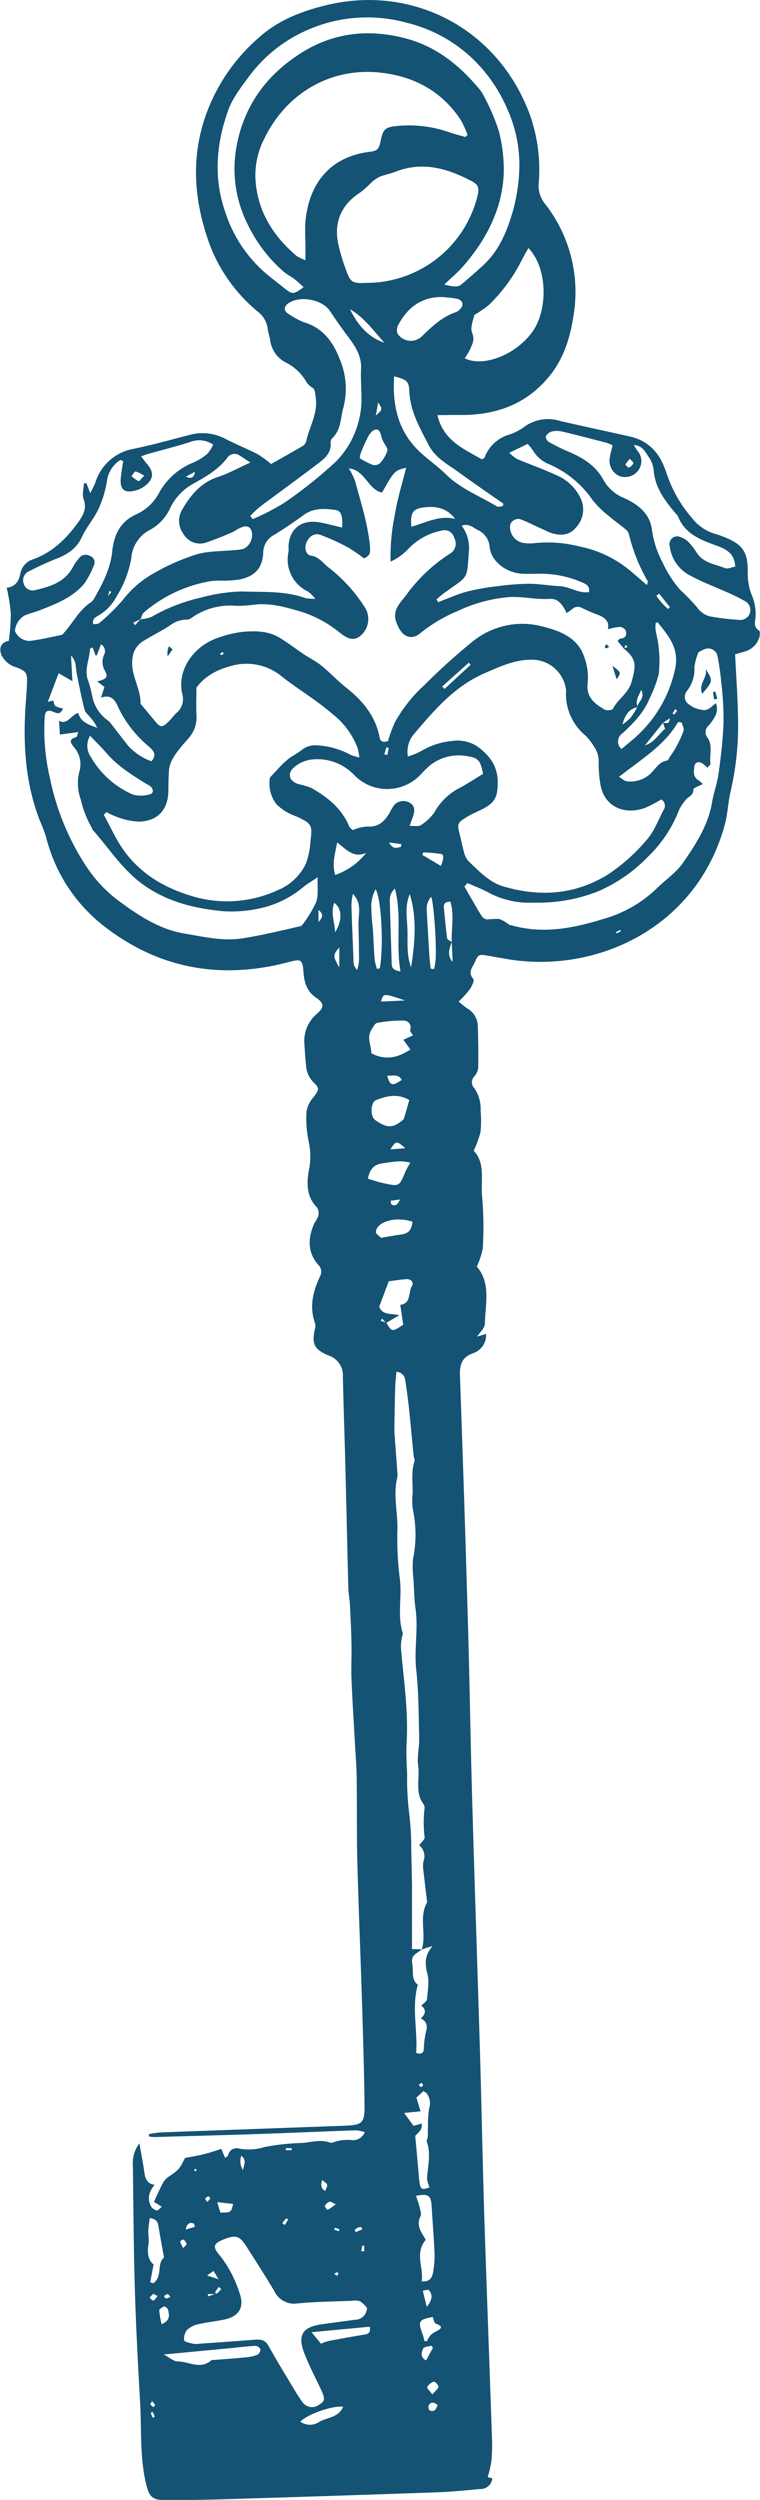 <svg id="Layer_1" data-name="Layer 1" xmlns="http://www.w3.org/2000/svg" viewBox="0 0 153.05 503.4"><defs><style>.cls-1{fill:#145374;}</style></defs><title>key</title><path class="cls-1" d="M286.35,286.9c1.21,5.18,5.33,6.8,8.92,8.9.3-.16.52-.2.56-.31a7.51,7.51,0,0,1,5.07-4.69,11.35,11.35,0,0,0,3.16-1.69,8,8,0,0,1,6.85-1.07c4.67,1.1,9.37,2.07,14,3.13a9.18,9.18,0,0,1,6.61,5.06,18.47,18.47,0,0,1,1.07,2.66,26.16,26.16,0,0,0,5,8.7,9.13,9.13,0,0,0,4.66,3.22c.54.15,1.07.34,1.59.54,4,1.53,5.08,3.07,5,7.36a11.67,11.67,0,0,0,1,4.88,9.93,9.93,0,0,1,.59,3.69c0,1.07-.62,2.15.68,3,.25.16.2,1.07,0,1.55a4.18,4.18,0,0,1-2.87,2.67c-.67.21-1.34.39-1.94.57.2,4.27.5,8.33.57,12.39a58.33,58.33,0,0,1-1.43,15c-.55,2.22-.6,4.58-1.19,6.79-5.3,19.86-24.06,29.45-41.64,27.5-2.06-.23-4.1-.66-6.15-1-1.7-.3-1.88-.29-2.57,1.29-.45,1.05-1.52,2.06-.3,3.41.25.27-.32,1.48-.74,2.1a22.53,22.53,0,0,1-2.22,2.44,19.9,19.9,0,0,0,1.74,1.39,4.15,4.15,0,0,1,2.11,3.56c.09,2.78.13,5.57.09,8.36a3.31,3.31,0,0,1-.75,1.72,1.69,1.69,0,0,0-.09,2.36,7.11,7.11,0,0,1,1.31,4.53,22.86,22.86,0,0,1,0,4.3,21.58,21.58,0,0,1-1.39,3.83c2.45,2.49,1.35,6.06,1.71,9.3a71.8,71.8,0,0,1,.13,10.27,15.27,15.27,0,0,1-1.21,3.74c2.87,3.34,1.72,7.53,1.62,11.52,0,.87-1,1.71-1.56,2.59l1.81-.55a3.85,3.85,0,0,1-2.59,3.88c-2.36.84-2.75,2.38-2.67,4.63q.9,25.17,1.62,50.35c.34,11.76.51,23.51.85,35.27.48,16.94,1.07,33.89,1.57,50.83.32,10.8.51,21.59.85,32.39.48,14.94,1.05,29.89,1.55,44.83a36.41,36.41,0,0,1-.11,4.79,21.12,21.12,0,0,1-.75,3.23l.93.26a2.36,2.36,0,0,1-2.45,2.14c-3,.29-6,.57-9.07.68q-20.27.71-40.53,1.32c-4.63.14-9.27.26-13.91.23-2.67,0-3.21-.85-3.83-3.56-1.2-5.28-.83-10.66-1.13-16-.43-7.59-.83-15.18-1.06-22.77-.25-8.31-.29-16.63-.4-24.94a6.67,6.67,0,0,1,1.31-4.57c.37,2.14.75,4,1,5.85.17,1.28.56,2.29,2.06,2.51-1.26,1.52-1.49,3-.66,4.43a2,2,0,0,0,1.11.74c.21.05.54-.39,1-.75l-1.58-1c.62-1.33,1.15-2.56,1.77-3.73a3.54,3.54,0,0,1,1.09-1.25c2.2-1.53,2.21-1.51,3.4-3.85,1.21-.24,2.54-.45,3.83-.77s2.34-.7,3.48-1.06l.78,1.84c.29-.27.53-.38.59-.56a1.72,1.72,0,0,1,2.19-1.34,11,11,0,0,0,5.15-.31,45.19,45.19,0,0,1,7.56-.82c1.87-.14,3.72-.78,5.63-.07.43.16,1.06-.27,1.61-.34a9.69,9.69,0,0,1,2.56-.2,2.51,2.51,0,0,0,2.81-1.57,7.78,7.78,0,0,0-1.66-.37c-6.61.23-13.23.52-19.85.75-6.93.23-13.87.41-20.81.61a8.18,8.18,0,0,1-1.1-.1l-.07-.48a17.79,17.79,0,0,1,2.17-.34c5.67-.23,11.35-.42,17-.63l20.14-.73c3.73-.14,4.19-.5,4.14-4.22-.08-6.8-.29-13.59-.5-20.39-.29-9.5-.7-19-.95-28.51-.14-5.51-.05-11-.13-16.54,0-2.48-.23-4.95-.36-7.42-.23-4.31-.52-8.62-.69-12.93-.09-2.39.06-4.78,0-7.17-.05-2.63-.19-5.26-.32-7.88-.06-1-.28-2.07-.31-3.1-.21-7.83-.37-15.67-.57-23.5-.16-6.39-.39-12.78-.53-19.17a4.19,4.19,0,0,0-2.83-4.25c-3-1.24-3.5-2.35-2.76-5.55a1.71,1.71,0,0,0,0-.92c-1.22-3.34-.44-6.47,1-9.51a1.93,1.93,0,0,0-.43-2.36c-2.18-2.57-2-5.38-.75-8.27a8.06,8.06,0,0,0,.8-1.46,2.28,2.28,0,0,0-.19-1.7c-2.28-2.29-2.15-5.08-1.63-7.86a13.77,13.77,0,0,0-.14-5.68A22.34,22.34,0,0,1,260,427a6.21,6.21,0,0,1,1.48-2.86c1-1.4,1.18-1.65,0-2.81a5.2,5.2,0,0,1-1.58-3.39c-.15-1.43-.25-2.87-.33-4.3a7.17,7.17,0,0,1,2.5-6.18c1.52-1.31,1.5-2.11-.14-3.24-1.88-1.3-2.39-3-2.55-5.12-.2-2.63-.48-2.72-2.91-2.08-13.64,3.63-26.23,1.42-37.38-7.31a32.61,32.61,0,0,1-11.54-17.82,26.83,26.83,0,0,0-1.17-3.09c-2.8-7.06-3.43-14.43-3.06-21.93.09-2,.31-4,.38-6s-.11-2.38-2.1-3.17a4.7,4.7,0,0,1-3.05-2.5c-.6-1.53.05-2.6,1.48-2.84a45.08,45.08,0,0,0,.41-5.47,39.21,39.21,0,0,0-.83-5.23c1.85-.24,2.46-1.39,2.76-2.9a3.67,3.67,0,0,1,2.43-2.78c4-1.4,6.81-4.19,9.24-7.54,1-1.44,1.73-2.72,1.06-4.6-.33-.93,0-2.11.06-3.18l.5-.06.76,2a17.23,17.23,0,0,0,1-2,9.86,9.86,0,0,1,7.83-6.93c3.76-.78,7.46-1.82,11.17-2.78a9.83,9.83,0,0,1,7.21.78c2.13,1.1,4.36,2,6.49,3.08a21.49,21.49,0,0,1,2.74,2c1.95-1.11,4.15-2.34,6.32-3.61a1.62,1.62,0,0,0,.73-.91c.62-3,2.46-5.73,1.91-9-.13-.8,0-1.54-.88-2a3.56,3.56,0,0,1-1.11-1.23,9.83,9.83,0,0,0-4-3.69,5.87,5.87,0,0,1-3.17-4.53c-.12-.78-.41-1.55-.5-2.34a5.15,5.15,0,0,0-2-3.39,32.37,32.37,0,0,1-9.68-13.51c-2.91-8.06-3.81-16.22-1.23-24.66a37.05,37.05,0,0,1,11.35-17.18c3.85-3.4,8.57-5.2,13.53-6.38,17.19-4.12,34.38,4.69,40.8,22a33,33,0,0,1,1.81,13.94,5.75,5.75,0,0,0,1.32,4.15,28.76,28.76,0,0,1,5.71,22.36c-.71,4.71-2.06,9-5.19,12.67-4.79,5.62-11.06,7.59-18.2,7.43C289.11,286.87,287.92,286.9,286.35,286.9ZM241.68,665.21a1.3,1.3,0,0,0,.43-.2,10.16,10.16,0,0,0,.7-.76l-.5-.44a10.58,10.58,0,0,0-.68,1c-.06.1.06.3.07.44h-1.59l.07.46Zm85-319.51c-1.56.33-2.43,1.21-3.08,3.49a10.9,10.9,0,0,0,1.65-1.35,18.14,18.14,0,0,0,1.38-2.2c.08-1,1.59-1.68.77-3.4C326.76,343.62,326.14,344.53,326.7,345.7Zm5.09,3.16-3.63,4.54c1.91-.57,2.73-2.25,4.06-3.34l-.43-1.2c1.19.11,1.19.11,1.38-.93ZM289.24,393c-.5,1.34-1,2.68.18,4l-.19-4c-.1-2.71.54-5.47-.27-8.12-1.13,0-1.38.46-1.31,1.21.2,2,.37,4.09.65,6.13C288.34,392.55,288.92,392.76,289.24,393ZM276,469.72l-.78-.9-.3.47,1.14.36c1.14,1.9,1.14,1.9,3.4.41-.18-1.23-.37-2.47-.59-4,2.23-.27,1.55-2.47,2.36-3.81.43-.7-.2-1.41-1.09-1.36-1.32.08-2.64.31-3.59.42l-1.92,5.12c.6,1.68,2.22,1.33,4.06,1.71ZM226.55,328a7.36,7.36,0,0,0,2.2-.46,35.73,35.73,0,0,1,10-3.9,34.53,34.53,0,0,1,8.25-1.23c4.26.16,8.62-.17,12.76,1.34a9.45,9.45,0,0,0,2,.13,9,9,0,0,0-1.47-1.45,7.12,7.12,0,0,1-3.93-8,7.69,7.69,0,0,0,0-1c.11-3.27,2.1-5.2,5.33-5.05a20.07,20.07,0,0,1,3,.57c.82.18,1.62.39,2.47.59.13-2.49-.18-3.4-1.46-3.56-2.14-.27-4.3-.4-6.23,1s-3.92,2.76-5.94,4a4.07,4.07,0,0,0-2.26,3.6c-.13,3.16-1.73,4.81-4.79,5.42a19.81,19.81,0,0,1-3.09.24,19.17,19.17,0,0,0-2.63.08,27.83,27.83,0,0,0-13.51,6.3c-.36.31-.47.9-.7,1.36l-1.46.73.37.49Zm56.71,267.83c-2,1.37-2.17,1.43-1.93,3.25.18,1.35-.24,2.92,1.07,3.88-1.28,4.61,0,9.2-.33,13.75,1.09.3,1.51.07,1.55-1a16.06,16.06,0,0,1,.44-3.3c.28-1.11.23-2-1.06-2.66,1.14-1,1-1.87.11-2.58.46-.49,1.09-.86,1.13-1.27.15-1.72.5-3.56.08-5.17-.52-2-.58-3.67,1.07-5.57l-2.2.7c1-3.09-.65-6.48,1.09-9.49-.25-2.12-.52-4.24-.75-6.37a5.39,5.39,0,0,1,0-1.88,2.83,2.83,0,0,0-.85-3.24c.43-.61,1.15-1.17,1.09-1.63a23.45,23.45,0,0,1,0-5.86,1.48,1.48,0,0,0-.3-.9c-1.68-2.35-.64-5.08-1-7.62-.27-1.77.25-3.65.21-5.47-.12-4.68-.1-9.38-.61-14-.43-4,.44-8-.12-12.05-.28-2-.31-4.1-.43-6.15a19.18,19.18,0,0,1-.09-3.93,24.53,24.53,0,0,0,0-9.88,11.71,11.71,0,0,1-.06-3.44c0-2.17-.32-4.33.38-6.46.08-.27-.15-.62-.18-.93-.33-3.23-.61-6.46-.95-9.68-.21-1.89-.46-3.78-.75-5.65a1.87,1.87,0,0,0-1.77-1.69c-.1,1.11-.22,2.1-.25,3.1-.08,2.48-.12,4.95-.16,7.42,0,.56,0,1.11,0,1.67.19,2.69.4,5.39.59,8.09a3,3,0,0,1,0,.95c-.93,3.64.17,7.28,0,10.93a65.37,65.37,0,0,0,.53,9.78c.4,3.53-.55,7.12.54,10.61.1.34-.15.77-.2,1.16a10,10,0,0,0-.15,1.88c.54,6.33,1.51,12.63,1.15,19-.12,2.11,0,4.23.1,6.35a58.53,58.53,0,0,0,.34,7.39,58.25,58.25,0,0,1,.49,7.8l.15,7.14c0,.39,0,.79,0,1.19q0,5.91,0,11.79Zm40.56-262,.81-.2-.36-.47-.36.77-1.29-1.55c.3-.28.41-.46.52-.47.72-.06,1.25-.28,1.21-1.14s-.71-1.24-1.46-1.21a12.62,12.62,0,0,0-2.24.47c.41-1.44-.46-2.31-1.85-2.87a33.53,33.53,0,0,1-3.26-1.38,1.62,1.62,0,0,0-2,.14c-.34.28-.7.52-1.16.86-.76-1.6-1.68-3-3.38-2.87-2.77.18-5.48-.53-8.2-.37a29.94,29.94,0,0,0-10.35,2.8,30.61,30.61,0,0,0-7.58,4.5c-1.53,1.3-3.22.83-4.18-.89-1.28-2.29-1.16-3.67.49-5.71.45-.56.91-1.11,1.32-1.7a32.7,32.7,0,0,1,8.3-7.7,2.32,2.32,0,0,0,.94-3.18,2,2,0,0,0-2.59-1.49,12.53,12.53,0,0,0-6.78,3.79,11.43,11.43,0,0,1-3.45,2.44,41.81,41.81,0,0,1,.91-9.74c.51-3.08,1.46-6.09,2.22-9.16-2.3.54-2.45.7-4.85,5-2.84-.58-3.38-4.53-6.69-4.87a14.43,14.43,0,0,1,1.26,2.53c1.16,4.36,2.58,8.65,3,13.22.11,1.33-.07,1.9-1.23,2.36a30.52,30.52,0,0,0-3.13-2.16,44.64,44.64,0,0,0-5.63-2.57c-1.27-.46-2.42.4-2.9,1.81-.32.95,0,2.23,1,2.37,1.62.24,2.38,1.48,3.48,2.34a31.44,31.44,0,0,1,7.49,8.27,4.37,4.37,0,0,1-.86,5.41c-1.24,1.12-2.37,1-4.23-.44a23.55,23.55,0,0,0-7.71-4.24c-3-.89-6-1.76-9.15-1.51a28.26,28.26,0,0,1-4,.29,13.4,13.4,0,0,0-9.18,2.5,1.5,1.5,0,0,1-.88.27,5.59,5.59,0,0,0-3.31,1.14c-1.76,1.17-3.68,2.09-5.47,3.21a4.47,4.47,0,0,0-2.12,3.46c-.47,3.27,1.68,5.94,1.62,9.06,0,.13.17.26.27.39l2.73,3.29c.95,1.15,1.36,1.2,2.51.13.63-.6,1.13-1.34,1.77-1.93A3.58,3.58,0,0,0,235,343.2c-1.23-4.93,2.27-9.82,7.16-11.46a22.3,22.3,0,0,1,5.12-1.21c2.45-.21,5-.17,7.19,1.15,1.71,1,3.28,2.25,4.94,3.35,1.18.79,2.49,1.44,3.59,2.33,1.73,1.4,3.25,3.05,5,4.44,3.31,2.62,5.89,5.69,6.7,10,.2,1,.87,1,1.69.73a29.89,29.89,0,0,1,1.36-3.71,29.31,29.31,0,0,1,6-7.58,121.73,121.73,0,0,1,9.68-8.74,15.82,15.82,0,0,1,14.22-3c3.47.88,7,2.24,8.27,6.13a11.79,11.79,0,0,1,.7,5.13c-.4,2.95,1.38,4.24,3.41,5.44.4.24,1.53.12,1.66-.15,1-2,3.07-3.06,3.75-5.42C326.41,337.15,326.44,336,323.82,333.85Zm-104.11,33-.54.56c1,1.81,1.86,3.66,2.89,5.42,3.63,6.17,9.35,9.51,16,11.26a24.34,24.34,0,0,0,16.18-1.53,10.83,10.83,0,0,0,5.63-5.34,16.28,16.28,0,0,0,.93-4.66c.4-3.07.19-3.39-2.67-4.75a16.32,16.32,0,0,1-1.76-.75,10.26,10.26,0,0,1-2.47-1.82,6.84,6.84,0,0,1-1.27-5.35c1.07-1.14,1.77-1.94,2.53-2.69a14.36,14.36,0,0,1,1.79-1.5,23,23,0,0,0,2-1.29,4.35,4.35,0,0,1,3.1-1,16,16,0,0,1,6.85,1.94,13.42,13.42,0,0,0,1.74.51,18.67,18.67,0,0,0-.35-1.86,15.75,15.75,0,0,0-5.05-6.87c-3.18-2.77-6.82-4.92-10.15-7.51a11.13,11.13,0,0,0-9.92-2.29c-3,.75-5.52,2-7.35,4.46,0,1.77-.09,3.61,0,5.44a6.28,6.28,0,0,1-1.35,4.47c-.59.74-1.26,1.43-1.86,2.18-1.09,1.37-2.18,2.77-2.32,4.61-.1,1.35-.1,2.71-.12,4.07-.06,3.77-2.07,6.06-5.79,6.22a13.93,13.93,0,0,1-4.17-.8A17.4,17.4,0,0,1,219.71,366.85Zm111.73-2.55a30.35,30.35,0,0,1-3.05,1.62c-4.34,1.7-8.57-.14-9.25-4.82a25.62,25.62,0,0,1-.32-4.28,5.06,5.06,0,0,0-.92-3.12,10.68,10.68,0,0,0-1.76-2.27,10.83,10.83,0,0,1-3.89-8.88,1.94,1.94,0,0,0,0-.24,6.91,6.91,0,0,0-6.76-6.14c-3.48-.06-6.56,1.38-9.6,2.71-6,2.58-10.14,7.39-14.21,12.21a5.49,5.49,0,0,0-1.28,4.57,15.09,15.09,0,0,0,2.51-1,14.73,14.73,0,0,1,6.31-2.11,7.29,7.29,0,0,1,5.46,1.29c2.18,1.71,3.75,3.7,3.81,6.8,0,2.93-.34,4.21-3,5.57-1.06.55-2.18,1-3.2,1.62-1.91,1.16-2,1.41-1.45,3.5.29,1.16.5,2.34.84,3.49a4.2,4.2,0,0,0,.9,1.9c2.13,2,4.2,4.28,7.09,5.12,7.21,2.1,14.17,1.71,20.79-2.27a36.38,36.38,0,0,0,8-7.09c1.5-1.66,2.33-3.94,3.4-6A1.48,1.48,0,0,0,331.44,364.3ZM259.77,255.71v-2.56c0-1.76-.12-3.53,0-5.27.7-7.49,4.85-13,12.93-14,1.59-.19,1.88-.53,2.24-2.29.45-2.23.87-2.63,3.06-2.89A24.6,24.6,0,0,1,288.9,230c1,.34,2.06.6,3.1.9l.41-.43a20.49,20.49,0,0,0-1.3-2.9c-3.89-6-9.7-9-16.59-9.67-9.92-.93-18.61,4.28-23,13.26a16.2,16.2,0,0,0-1.83,7.85c.27,6.59,3.42,11.67,8.29,15.84A10.89,10.89,0,0,0,259.77,255.71Zm-52.26,91a3.49,3.49,0,0,0-.24.82,42.07,42.07,0,0,0,1.07,12.54,50.48,50.48,0,0,0,7.18,17.52,27.56,27.56,0,0,0,6.84,7.27c4,2.92,8.06,5.62,13.18,6.46,3.93.65,7.79,1.59,11.81.9,1.41-.24,2.82-.49,4.22-.79,2.38-.51,4.75-1.06,7.13-1.6a.74.74,0,0,0,.41-.24,24.21,24.21,0,0,0,2.82-4.63c.49-1.4.22-3.08.31-5-1.08.72-1.95,1.23-2.74,1.84a20.57,20.57,0,0,1-7.27,4,26.2,26.2,0,0,1-9,1c-5.62-.54-11-1.81-15.75-5.08-4.39-3-7.12-7.44-10.54-11.28-.15-.17-.18-.44-.31-.64a20.59,20.59,0,0,1-2.11-5.51,9.49,9.49,0,0,1-.27-5.63,5.19,5.19,0,0,0-1.09-4.89c-.67-.82-1.17-1.6.4-2,.21-.06.29-.6.48-1.05l-3.72.51c-.06-1-.11-1.84-.17-2.79,1.69.95,2.37-1.16,3.87-1.57.55,2,2.26,2.38,3.82,3a8.71,8.71,0,0,0-1.31-2c-.44-.55-1.09-1.05-1.25-1.67-.62-2.43-1.1-4.9-1.59-7.36-.23-1.14,0-2.41-1.13-3.51.1,1.78.18,3.3.28,5.14l-2.77-1.59-2.19,5.77,1.07-.29c.17.4.22.93.51,1.15a4.6,4.6,0,0,0,1.48.45C210.07,348.23,208.66,345.63,207.51,346.7Zm65.2-86.45a23,23,0,0,0,21.7-17.46c.38-1.58.23-2.29-1.14-3-4.87-2.58-9.9-4.05-15.38-1.91-1,.41-2.14.62-3.15,1a7.5,7.5,0,0,0-1.73,1.21A22.78,22.78,0,0,1,270.9,242c-3.85,2.43-5.46,6-4.52,10.44a38.9,38.9,0,0,0,1.25,4.37C268.9,260.42,268.93,260.41,272.71,260.25Zm15,.34c2,.5,2.81.54,3.44,0,1.52-1.27,3-2.57,4.48-3.93,3.15-2.94,4.74-6.81,5.9-10.81a35.92,35.92,0,0,0,1.29-8,27.25,27.25,0,0,0-2.4-12.59,30.73,30.73,0,0,0-7.2-10.34,29.32,29.32,0,0,0-13.37-7.12,29.88,29.88,0,0,0-20.57,1.95,29,29,0,0,0-10.83,8.88c-1.6,2.19-3.37,4.42-4.25,6.91-2.4,6.76-3,13.7-.51,20.65a27.26,27.26,0,0,0,7.92,12c1.35,1.13,2.74,2.21,4.12,3.3s1.71,1.12,3.68-.37c-.67-.58-1.26-1.16-1.91-1.66s-1.49-.92-2.15-1.48a29.53,29.53,0,0,1-7.19-9.46A24.8,24.8,0,0,1,245.86,233c1.46-8.33,6.06-14.67,13.22-19.13,6.64-4.13,13.82-4.78,21.23-2.73,5.78,1.6,10.33,5.21,14.17,9.74a7.55,7.55,0,0,1,1.22,1.77,41.21,41.21,0,0,1,3,7,30.79,30.79,0,0,1,1,8.74c-.35,7.12-3.52,13.18-8.14,18.5C290.49,258.12,289.22,259.18,287.75,260.59Zm4.67,120.55-.59.68c1.14,2,2.24,3.93,3.42,5.87a1.71,1.71,0,0,0,1.11.76,19.27,19.27,0,0,1,2.49-.1,8.16,8.16,0,0,1,2.11,1.24c.07,0,.16,0,.24,0,6.44,1.88,12.71.6,18.83-1.31a25.22,25.22,0,0,0,10.49-6.05c1.76-1.75,3.93-3.18,5.31-5.17,2.56-3.72,5.08-7.54,5.86-12.17.33-2,1.05-3.87,1.32-5.83.47-3.47.89-6.95,1-10.44a61.67,61.67,0,0,0-.45-7.79,51.6,51.6,0,0,0-.77-5.4,1.89,1.89,0,0,0-2.53-1.43,7.35,7.35,0,0,0-1.32.67,11.84,11.84,0,0,0-.8,2.94,7.08,7.08,0,0,1-1.5,4.82,1.84,1.84,0,0,0,.42,2.73,5.26,5.26,0,0,0,2.56,1.07c1.33.33,2-.78,2.85-1.33.67,1.81-.34,3-1.18,4.18a3.61,3.61,0,0,1-.33.35,1.78,1.78,0,0,0-.18,2.41c1.15,1.66.31,3.55.61,5.31,0,.18-.37.43-.66.74a6.73,6.73,0,0,0-.95-.84c-.9-.55-1.57-.27-1.67.75s-.23,1.94.8,2.57a5.79,5.79,0,0,1,.91.8c-.77.43-1.9.79-1.89,1.11.06,1.28-1.16,1.43-1.62,2.2a11.51,11.51,0,0,0-1.2,1.77,26,26,0,0,1-6.28,9.52,31,31,0,0,1-10.17,7.05,33.07,33.07,0,0,1-12.87,2.24,17.53,17.53,0,0,1-8.8-1.86C295.55,382.41,294,381.83,292.42,381.14ZM272.15,668a6.56,6.56,0,0,0-1.36-1.28,3.29,3.29,0,0,0-1.64-.11c-3.68.15-7.36.18-11,.53a4.39,4.39,0,0,1-4.66-2.51c-1.8-3-3.71-6-5.59-8.93-1.41-2.21-2.13-2.42-4.57-1.46-2.12.84-2.33,1.48-.77,3.28a23.67,23.67,0,0,1,3.89,7.38c1.13,2.92,0,4.84-3,5.48-1.72.37-3.48.54-5.19.93a4.76,4.76,0,0,0-2.29,1.13,2.72,2.72,0,0,0-.63,2.11c.06.34,1.16.54,1.82.71a4,4,0,0,0,1.19,0c3.67-.26,7.33-.51,11-.8,1.26-.11,2.31-.07,3,1.26,1.67,3,3.47,5.92,5.24,8.87a24.15,24.15,0,0,0,1.57,2.4,2.34,2.34,0,0,0,3.38.53c1.13-.65,1.22-1.19.45-2.84-1.17-2.54-2.5-5-3.49-7.63-1.34-3.47-.29-5.13,3.31-5.67,2.29-.35,4.59-.62,6.89-.95A2.39,2.39,0,0,0,272.15,668ZM223.07,296.19l-.55-.27a5.91,5.91,0,0,0-2.7,4.12,21.8,21.8,0,0,1-1.68,5.67c-.92,2-2.46,3.72-3.38,5.72-1.11,2.41-3,3.57-5.31,4.46-1.78.69-3.5,1.52-5.2,2.38a2,2,0,0,0-1.23,2.52,1.87,1.87,0,0,0,2.47,1.3c3.09-.69,6-1.67,7.58-4.83a8.78,8.78,0,0,1,1.11-1.55,1.64,1.64,0,0,1,2.15-.47,1.37,1.37,0,0,1,.79,2,15.51,15.51,0,0,1-2,3.73c-2.38,2.73-5.69,4-9,5.28-1,.37-2,.61-2.92,1a4,4,0,0,0-1.93,3.12,3.21,3.21,0,0,0,3,2c2.13-.27,4.23-.76,6.34-1.2.26-.05.48-.38.68-.61,1.76-2,3-4.51,5.32-6a2.65,2.65,0,0,0,.73-.94c1.64-2.92,3.17-5.84,3.52-9.3.32-3.2,1.6-6,4.82-7.43a9.74,9.74,0,0,0,4.61-4.32,13.57,13.57,0,0,1,6.83-6.09A10.86,10.86,0,0,0,240,294.7a7.37,7.37,0,0,0,1.2-1.85,5,5,0,0,0-4.81-.48c-2.73.86-5.51,1.56-8.26,2.33-.42.12-.82.28-1.46.5.54.69.89,1.19,1.29,1.65,1,1.16,1.25,2.36.39,3.43a5.2,5.2,0,0,1-2.26,1.62c-2.86,1-3.9,0-3.43-2.95C222.76,298,222.92,297.11,223.07,296.19Zm98.56-3.2a8.55,8.55,0,0,0-1.15-.5c-3-.78-6-1.57-9-2.28a4.83,4.83,0,0,0-2.14,0,1.94,1.94,0,0,0-1.17,1c-.11.23.3.92.65,1.11a35.11,35.11,0,0,0,3.84,1.9c2.92,1.23,5.55,2.81,7.11,5.71a8.28,8.28,0,0,0,4.2,3.68c2.77,1.25,5.19,3.15,5.58,6.37a19.63,19.63,0,0,0,2.11,6.53,23.69,23.69,0,0,0,3.57,5.58,39,39,0,0,1,3.45,3.57,4.5,4.5,0,0,0,2.43,1.74,48.26,48.26,0,0,0,6.15.74,2,2,0,0,0,1.11-3.73,33.67,33.67,0,0,0-3.17-1.61c-2.75-1.25-5.61-2.28-8.24-3.75a7.63,7.63,0,0,1-3.83-5.79,1.55,1.55,0,0,1,1.78-1.92,4.17,4.17,0,0,1,2,1.12,13.26,13.26,0,0,1,1.73,2.26c1.36,2,3.69,2.21,5.67,3,.53.21,1.3-.19,2-.31-.12-2.91-2.13-3.64-4.09-4.35-3.1-1.13-6.09-2.36-7.42-5.76a2.31,2.31,0,0,0-.44-.56c-2.18-2.56-4.18-5.2-4.47-8.75a5.49,5.49,0,0,0-1-2.68c-.68-.92-1.17-2.27-3-2.4.35.57.53.89.75,1.19a3.13,3.13,0,0,1,0,4.13,3.29,3.29,0,0,1-3.69.92,3.37,3.37,0,0,1-1.87-3.77C321.18,294.59,321.42,293.85,321.63,293Zm-26.09,66.15c-.53-2.75-1-3.28-3.32-3.58a9.2,9.2,0,0,0-7.78,2.23c-.65.59-1.22,1.26-1.85,1.87a9.25,9.25,0,0,1-13-.28,10.16,10.16,0,0,0-8.69-3.11,6.53,6.53,0,0,0-3.4,1.54c-1.48,1.24-1,2.79.8,3.38A14.19,14.19,0,0,1,261,362c3.23,1.84,6.08,4.11,7.57,7.69.14.33.51.56.72.78a9.37,9.37,0,0,1,2.84-.73c2.41.21,3.68-1.13,4.72-3a8.09,8.09,0,0,1,.87-1.41,2.53,2.53,0,0,1,3.08-.36c1,.6,1,1.53.71,2.51-.18.58-.41,1.14-.77,2.13,1,0,1.82.16,2.28-.15a9.62,9.62,0,0,0,2.71-2.56,12.35,12.35,0,0,1,4.42-4.57C292,361.38,293.69,360.26,295.54,359.14Zm9.13-105.88c-.5.9-.89,1.57-1.25,2.26a33.33,33.33,0,0,1-6.74,9.23,26.12,26.12,0,0,1-2.92,2c-.15.94-.86,2.47-.43,3.54.61,1.49,0,2.43-.49,3.55a14,14,0,0,1-1,1.61c3.69,1.88,10.22-.67,13.54-5.19S308.52,257.22,304.67,253.26Zm-56,43.18c-1.06-.7-1.58-1.05-2.12-1.38a1.75,1.75,0,0,0-2.54.47c-1.8,2.35-4.33,3.79-6.82,5.18a11.07,11.07,0,0,0-4.67,4.93,9.37,9.37,0,0,1-4,4.33,7,7,0,0,0-3.82,5.74,21.16,21.16,0,0,1-3,7.76,9.43,9.43,0,0,1-3.57,3.76c-.58.33-1.34.65-1.1,1.78.43-.08,1,0,1.26-.27a40.59,40.59,0,0,0,4.72-4.64,20.41,20.41,0,0,1,6.32-5.41,42.57,42.57,0,0,1,8.5-3.74c2.4-.72,5.05-.61,7.59-.87a8.45,8.45,0,0,0,1.9-.26,3.08,3.08,0,0,0,1.51-3.84c-.52-.91-1.32-.91-2.92,0a4.78,4.78,0,0,1-.61.38,58.65,58.65,0,0,1-5.75,2.27,3.83,3.83,0,0,1-4.35-1.81,4.37,4.37,0,0,1-.31-4.79c1.65-2.86,3.65-5.4,7-6.58C244.12,298.72,246.14,297.61,248.7,296.44Zm0,10.76.47.65a47.79,47.79,0,0,0,6.44-3.34,90.47,90.47,0,0,0,10.27-8.2,17.84,17.84,0,0,0,4.85-9.14c.72-3.2.1-6.35.27-9.51.14-2.48-1-4.39-2.4-6.26s-2.63-3.59-3.85-5.45c-1.56-2.38-6.26-3.23-8.51-1.47-.86.67-.79,1.5.19,2.06a15.86,15.86,0,0,0,3.13,1.69c3.85,1.11,5.91,4.14,7.15,7.42a15.14,15.14,0,0,1,.76,9.63c-.63,2.16-.45,4.61-2.33,6.33a1.27,1.27,0,0,0-.26.89c.15,2-1.16,3.1-2.49,4.11-3.93,3-7.93,5.88-11.87,8.84A18.76,18.76,0,0,0,248.68,307.2Zm79.88,13.93c.1-.5.2-.69.15-.79a34.8,34.8,0,0,1-3.74-9.28,2,2,0,0,0-.53-1c-1.14-1-2.37-1.81-3.49-2.79a18.73,18.73,0,0,1-3.39-3.32,20.43,20.43,0,0,0-8.76-7.18,6.6,6.6,0,0,1-3.21-2.76,10.15,10.15,0,0,0-1.06-1.31l-3.72,1.79a9.66,9.66,0,0,0,1.57,1.24c2.56,1.08,5.19,2,7.72,3.17a9.47,9.47,0,0,1,5.1,4.74,5.27,5.27,0,0,1-1,5.95c-1.19,1.43-2.92,1.74-5.05,1-.67-.25-1.31-.59-2-.89-1.24-.56-2.45-1.19-3.71-1.68A1.7,1.7,0,0,0,301,309a3.24,3.24,0,0,0,2.67,3.64,7.76,7.76,0,0,0,2.15.05,25.54,25.54,0,0,1,9,.63,23.12,23.12,0,0,1,10.46,5ZM286.16,324l.33.57c1.89-.71,3.74-1.57,5.68-2.1a46.84,46.84,0,0,1,6.13-1.1,51.73,51.73,0,0,1,6.44-.51c2.07,0,4.13.38,6.2.48s3.82,1.51,5.95,1.2c.15-1.35-.72-1.67-1.52-2a20.69,20.69,0,0,0-8.17-1.7c-1.28,0-2.56.06-3.83,0-3.22-.22-6.21-2.49-6.51-5.4a4.06,4.06,0,0,0-2.48-3.45c-.9-.48-1.75-1.34-3.15-.82a7.4,7.4,0,0,1,1.48,4.79c-.46,6.32,0,5.13-4.84,8.65C287.27,323,286.73,323.54,286.16,324Zm-8.53-44.92c-.36,5.67.71,10.69,4.66,14.72,1.76,1.8,3.94,3.21,5.74,5,3,2.94,6.82,4.39,10.3,6.48.28.16.78,0,1.17-.06l.16-.46c-3.05-2.14-6.12-4.24-9.13-6.43-2.2-1.6-4.62-2.79-6-5.51-1.81-3.5-3.72-6.82-3.85-10.89C280.58,280.06,280.1,279.73,277.63,279.09ZM216.9,333.66c-.3.19-.53.27-.53.36-.08,2.16-1.26,4.25-.31,6.49a24.27,24.27,0,0,1,.78,3,7.78,7.78,0,0,0,3.14,4.87,3.69,3.69,0,0,1,.78.84c1.1,1.41,2.18,2.85,3.3,4.25a11.51,11.51,0,0,0,4.69,3.13c1.17-1.3.39-2.16-.45-2.91a23.4,23.4,0,0,1-6.36-8.22c-.51-1.22-1.39-2.39-3.34-1.68l.37-1.15c.11-.34.23-.69.32-1l-1.47-1.12c1.92-.46,2.29-.87,1.55-2.19a3.43,3.43,0,0,1-.16-3.14,1.58,1.58,0,0,0-.62-2.14c-.3.8-.54,1.48-.8,2.14,0,.07-.2.1-.28.13Zm113.43-5a6.27,6.27,0,0,0-.07,1.3c.18,1.24.55,2.47.64,3.71a23.12,23.12,0,0,1,0,5.45,25.43,25.43,0,0,1-1.85,4.88c-1.13,2.81-3.22,4.91-5.36,6.92a2,2,0,0,0-.28,3.22c1.27-1.09,2.61-2.07,3.75-3.26a25.29,25.29,0,0,0,7.11-13.17c.74-4-1.47-6.43-3.57-9.09C330.7,328.63,330.57,328.68,330.33,328.7Zm-42.59-65.53c-4.36-.19-7.31,1.93-9.28,5.61a2.17,2.17,0,0,0-.14,1.75,3.19,3.19,0,0,0,4.82.62c2.05-2,4.12-4,6.93-4.94a2.19,2.19,0,0,0,.78-.54c.87-.87.67-1.84-.52-2.15A18.34,18.34,0,0,0,287.74,263.17Zm-6.86,151.49-1.39-1.93,1.93-.9c-.2-.36-.64-.79-.56-1.08a1.38,1.38,0,0,0-1.29-1.89,26.85,26.85,0,0,0-5.36.47c-.46.08-.84.88-1.16,1.41-1,1.6,0,3.18,0,4.7C275.86,416.9,278.37,416.31,280.88,414.66ZM216.4,351.47a3.91,3.91,0,0,0,.09,4.16A18.07,18.07,0,0,0,225,363.3a6,6,0,0,0,3.45-.05c.76-.17.72-1,.18-1.53a5.35,5.35,0,0,0-1-.62c-2.83-1.77-5.66-3.52-7.88-6.09C218.74,353.83,217.61,352.74,216.4,351.47Zm119.15-2.65-.73-.13c-2.78,4.82-7.53,7.55-11.9,11.06.73.44,1.09.81,1.5.87a5.81,5.81,0,0,0,4.28-1.07c1.4-.93,2-2.83,3.95-3.11.15,0,.27-.36.4-.56.47-.72,1-1.42,1.38-2.18a20.56,20.56,0,0,0,1.48-3.24C336.05,350,335.69,349.37,335.55,348.82ZM281.88,633.4l.59,6.5c.1,1,.14,2.07.31,3.09.21,1.22.5,1.3,2,.78a5.38,5.38,0,0,1-.53-1.76c.15-2.49.85-5-.05-7.45-.09-.25.17-.6.19-.91.05-.7,0-1.41.06-2.11a21.06,21.06,0,0,1,.24-3.74,3.23,3.23,0,0,0-.47-2.92,3.5,3.5,0,0,0-.7-.49l-1.41,1.31c.32,1,.58,1.91.84,2.75l-3.3.34,1.89,2.59,1.69-.46C283.15,632.11,283.15,632.11,281.88,633.4ZM284,654.33c-2.3,2.72-.38,5.59-.82,8.38,1.35.09,2-.49,2.23-1.56a18.66,18.66,0,0,0,.37-3.79c-.13-3.26-.4-6.53-.6-9.79-.13-2.21-.64-2.58-3.14-2.09.25.76.53,1.5.71,2.26s.43,1.37.2,1.85C282,651.44,283.09,652.77,284,654.33Zm-52.76,23.09c1.17.62,2,1.4,2.79,1.4,2.25,0,4.57,1.71,6.76-.21.15-.13.47-.08.7-.1,2.13-.17,4.27-.31,6.39-.53a7.3,7.3,0,0,0,2.27-.53,1.26,1.26,0,0,0,.54-1.13,1.3,1.3,0,0,0-1.08-.64c-1.91.12-3.8.36-5.7.54Zm49.44-252.59c-2.32-1.39-4.55-.84-6.69,0-1.12.44-1.21,3.24-.2,4,2.42,1.71,3.63,1.72,5.77-.15C280,427.29,280.31,426.11,280.68,424.83Zm.21,12.61c-2.12-.58-3.82-.08-5.53.11s-2.65,1.15-3,3.12c1.06.31,2.08.67,3.13.89,3.18.7,3.18.68,4.42-2.36A18.34,18.34,0,0,1,280.89,437.44ZM228.52,662.9l.6.18c1.94-1.31.66-4.06,2.17-5.16-.37-2.07-.7-3.85-1-5.64-.18-1-.1-2.14-1.88-2.32-.11.95-.27,1.84-.3,2.74a17.23,17.23,0,0,1,.08,2.37c-.33,1.75-.14,3.31,1,4.23C228.9,660.72,228.71,661.81,228.52,662.9Zm42.21-367.3a18.21,18.21,0,0,0,2.5,1.29,1.67,1.67,0,0,0,1.47-.23,6.57,6.57,0,0,0,1.56-2.59c.14-.56-.59-1.32-.9-2a5,5,0,0,1-.31-.89c-.17-.73-.41-1.59-1.29-1.34-.56.15-1.07.85-1.38,1.42a34.16,34.16,0,0,0-1.53,3.45A3.06,3.06,0,0,0,270.73,295.6Zm8.18,103.3c-1-5.61.35-11-1.12-16.67-1.33,1.25-1,2.48-1,3.6.09,3.79.25,7.58.34,11.37C277.15,398.12,277.35,398.72,278.91,398.9Zm-4.73-.47.57-.15c.79-4.54.32-14-.85-15.91a7.28,7.28,0,0,0-.84,4.19c0,1.5.23,3,.33,4.49.11,1.84.17,3.67.32,5.5A11.24,11.24,0,0,0,274.18,398.43ZM289.9,307.8c-1.53-2.07-3.55-2.57-5.89-2.36-2.53.23-3.2,1-2.9,3.93C284,308.58,286.74,307,289.9,307.8Zm-27,367.45a10.46,10.46,0,0,1,1.51-.54c2.41-.46,4.82-.91,7.24-1.29.88-.14,1.26-.45,1.07-1.59L261,672.93ZM272,375.05c-2.53,1.12-4-.68-5.84-2.11-.41,2.29-1.09,4.28-.4,6.55A13.51,13.51,0,0,0,272,375.05Zm3,77.51c1.5-.25,2.72-.48,3.94-.65,1.59-.22,2.12-.77,2.4-2.57-3.35-1.2-7.51,0-7.38,2.27C274.33,452,274.78,452.35,275,452.56Zm5.78-69.19c-1.05,2.41-.51,4.92-.46,7.38s-.19,5,.73,7.34C281.81,393.16,282.27,388.25,280.79,383.37Zm4.18,15,.72.08a15.66,15.66,0,0,0,.31-1.92c.2-3.42-.39-11.45-.9-12.63a3.67,3.67,0,0,0-.88,2.94q.24,4.39.51,8.77C284.79,396.57,284.89,397.48,285,398.4Zm-15.63-15.07a12.09,12.09,0,0,0-.3,2.21c.1,3.65.27,7.3.41,10.95a4.26,4.26,0,0,0,.1,1.19,4.47,4.47,0,0,0,.63,1,7.45,7.45,0,0,0,.38-2.91c0-2.14-.06-4.27-.1-6.41C270.42,387.34,271.21,385.26,269.34,383.33Zm-2,304.65c-2.22-.28-7.31,1.59-8.58,3a3.33,3.33,0,0,0,3.6.17C263.88,690.06,266.29,690.31,267.34,688Zm8.32-415.65c-2.17-2.39-4.05-5.06-6.9-6.72C270.25,268.67,272.31,271.16,275.66,272.33Zm8.06,402.4.52.06a6.1,6.1,0,0,1,.7-1.19,4.52,4.52,0,0,1,1.16-.8c1.18-.61,1.42-1-.08-1.57-.32-.11-.42-.87-.62-1.33-2.85.54-3,.88-2,3.52A11.41,11.41,0,0,1,283.72,674.73Zm-18-283.6c1.54-2.47,1.45-4.82-.14-6C264.78,387.18,265.7,389.14,265.75,391.13Zm21.33-13.43c.64-1.52.64-2.3,0-2.41a32.06,32.06,0,0,0-3.55-.31l-.16.52ZM230.8,671.31c1.76-.7,1.56-1.81,1.31-2.87-.07-.29-.59-.74-.78-.68-.38.11-1,.52-1,.8A19.23,19.23,0,0,0,230.8,671.31ZM242,646.74l.64,2.1c2.15,0,2.15,0,2.57-1.74Zm45.29-305.18.5.47,5.25-4.86-.38-.41Zm-3.23,337.07,1.38-2.55-.27-.43c-.58.18-1.47.18-1.67.55C283.12,677,282.85,678,284.09,678.63ZM279.8,404.77c-4.34-1.49-4.34-1.49-4.8.22Zm-3.56,15.15c.56,2.06,1,2.14,2.93.85C278.53,419.58,277.47,419.93,276.24,419.92Zm8,247.88c1-1.31,1.26-2.31.41-3.31-.15-.18-.78,0-1.23.08C283.65,665.65,283.88,666.54,284.2,667.8Zm1.11,17.64c.57-.69,1.13-1.08,1.2-1.54.05-.3-.71-1.06-.95-1a2.35,2.35,0,0,0-1.3,1.07C284.16,684.14,284.78,684.72,285.31,685.44ZM266.59,394.1c-1.31,1.47-1.3,1.82,0,4Zm13.28,40.42c-1.76-1.55-1.84-1.54-3,.24ZM227.3,299.11a6.53,6.53,0,0,0-1.75-.87c-.21,0-.53.61-.8.95a6.13,6.13,0,0,0,1.39,1C226.3,300.27,226.73,299.67,227.3,299.11ZM263.12,642.3c-.28,1.05-.21,1.71.61,2.18C264.37,643.19,264.37,643.19,263.12,642.3ZM331,322.85l-.56.44a14.23,14.23,0,0,0,2.33,2.64l.42-.33ZM286.38,687.57c-.76-.56-1.4-.67-1.81.14-.12.24.06.91.25,1C285.87,689.07,286.11,688.32,286.38,687.57Zm-48.87-35.86-.17-.61c-.76-.35-1.4-.21-1.69,1.17ZM273.94,287c1.38-1.25,1.38-1.25.47-2.64C274.24,285.32,274.12,286,273.94,287ZM262.4,389c.54-.72,1.3-1.43,0-2.46ZM235.14,656c.37-.42.74-.69.7-.83a1.83,1.83,0,0,0-.64-.89c-.08-.07-.69.3-.67.38A7.17,7.17,0,0,0,235.14,656ZM230,665.67c-.41-.21-.73-.49-.89-.42s-.5.48-.74.73c.27.21.57.63.79.58S229.61,666.09,230,665.67Zm16.88-28.3a3.13,3.13,0,0,0,.31,2.89C247.47,639.06,247.93,638.33,246.85,637.37ZM279,373.84l.1-.55-2.47-.34C277.39,374.48,278.23,374,279,373.84ZM265.87,647.15c-.61-.25-1-.57-1.29-.49a1.81,1.81,0,0,0-.9.87c-.07.13.47.79.57.75A9,9,0,0,0,265.87,647.15ZM325.1,295.7a5.7,5.7,0,0,0-.89,1.15c0,.1.58.67.73.61a2.1,2.1,0,0,0,.9-.87C325.9,296.49,325.44,296.1,325.1,295.7ZM276.94,445.1l.08.66c.82.62,1.35.09,1.79-.91ZM242.27,662.27l-1-1.67-1.31.91ZM255.11,651l.52.35.66-1.12c-.13-.08-.36-.24-.38-.21C255.63,650.3,255.37,650.64,255.11,651Zm-22.52,14.79c-.31-.28-.5-.57-.62-.54a2.6,2.6,0,0,0-.7.43c.15.17.29.48.43.48A2.71,2.71,0,0,0,232.59,665.76ZM240,646.69a3.94,3.94,0,0,0,.61-.71c0-.06-.32-.44-.39-.42a1.67,1.67,0,0,0-.65.5S239.73,646.38,240,646.69Zm31.24,5.53-.24-.47a2.48,2.48,0,0,0-.68.11,3.69,3.69,0,0,0-.65.49l.24.44Zm4.41-297,.62.1.27-1.41-.46-.12ZM229,689l-.4.17c.15.35.29.7.44,1a2.17,2.17,0,0,0,.36-.2C229.33,689.68,229.18,689.35,229,689Zm6.71-389.7c1,.45,1.68.23,1.8-1Zm35.9,356.23-.39-.06-.22,1.16.61,0ZM257,636.28v-.4h-1.18v.4Zm9.49,16.32.13-.4-.93-.3a4,4,0,0,0-.11.39C265.92,652.41,266.23,652.5,266.53,652.6Zm-.35,9,.3-.55c-.12-.07-.27-.21-.36-.18a2.11,2.11,0,0,0-.5.32Zm-23.11-327-.48.4c.1.08.23.24.29.22a2.72,2.72,0,0,0,.51-.32Zm91.61,11.85-.39-.37-.55.9.31.21ZM228.87,686.82c-.17.33-.37.58-.32.67a2.88,2.88,0,0,0,.61.54c.12-.15.38-.37.34-.45A4.09,4.09,0,0,0,228.87,686.82Zm-8.19-364.31-.38-.23-.28,1.07ZM322.3,391l.14.27.85-.43-.14-.27ZM283.18,622.7l-.58.38c.12.16.21.42.36.46a.58.58,0,0,0,.49-.28C283.5,623.15,283.3,622.94,283.18,622.7Zm-45.32,17.54-.3-.23c-.07.1-.2.22-.19.31s.18.16.28.24Z" transform="translate(-198.26 -203.31)"/><path class="cls-1" d="M321.59,337.39c1.79,1.36,1.79,1.36.85,2.71Z" transform="translate(-198.26 -203.31)"/><path class="cls-1" d="M233,334.08,232,335.51a9,9,0,0,1,0-1.19,5.78,5.78,0,0,1,.29-.89Z" transform="translate(-198.26 -203.31)"/><path class="cls-1" d="M320.92,333.59c-.27.13-.44.27-.6.27s-.28-.26-.25-.36a1.78,1.78,0,0,1,.36-.48Z" transform="translate(-198.26 -203.31)"/><path class="cls-1" d="M340.37,338c1.51,2.42,1.51,2.42-.69,5C338.81,341.05,340.84,339.73,340.37,338Z" transform="translate(-198.26 -203.31)"/><path class="cls-1" d="M342.07,344.15c-.08-.49-.15-1-.22-1.48l.45-.1.42,1.44Z" transform="translate(-198.26 -203.31)"/></svg>